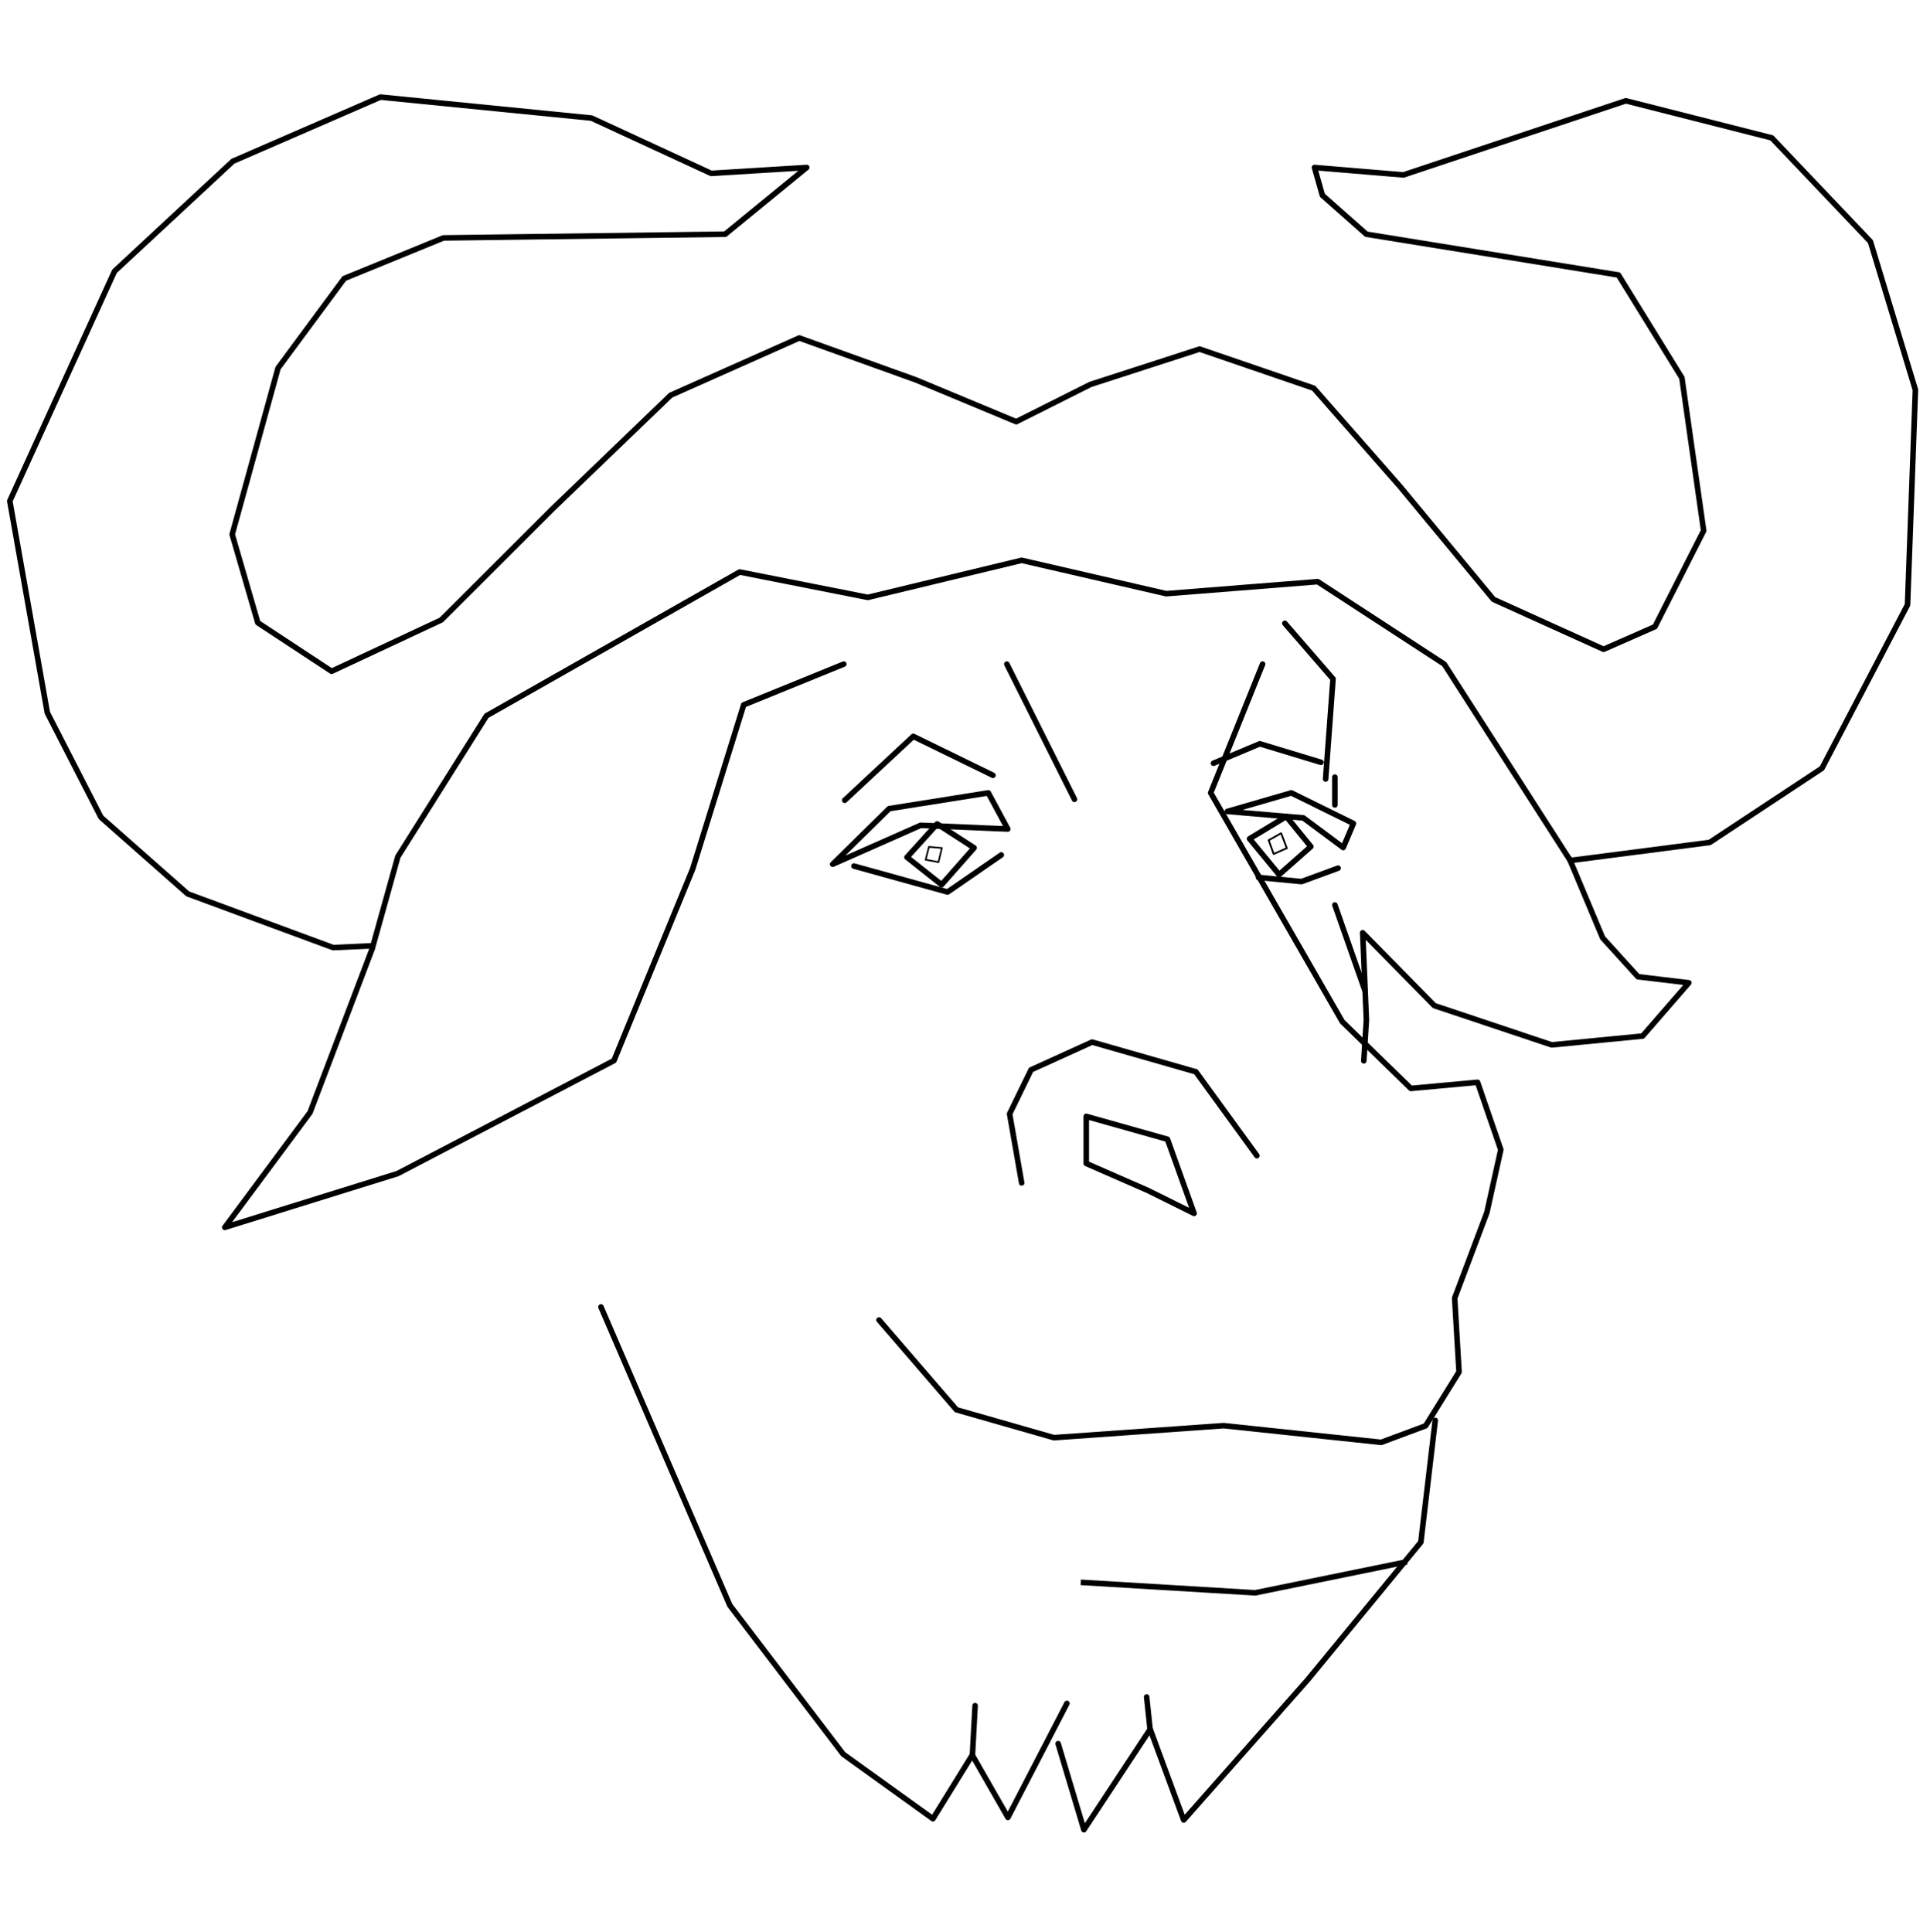 <?xml version="1.0" encoding="UTF-8" standalone="no"?>
<!-- Created with Sodipodi ("http://www.sodipodi.com/") -->

<svg
   xmlns:dc="http://purl.org/dc/elements/1.1/"
   xmlns:cc="http://creativecommons.org/ns#"
   xmlns:rdf="http://www.w3.org/1999/02/22-rdf-syntax-ns#"
   xmlns:svg="http://www.w3.org/2000/svg"
   xmlns="http://www.w3.org/2000/svg"
   xmlns:xlink="http://www.w3.org/1999/xlink"
   xmlns:sodipodi="http://sodipodi.sourceforge.net/DTD/sodipodi-0.dtd"
   xmlns:inkscape="http://www.inkscape.org/namespaces/inkscape"
   width="694.917"
   height="695.823"
   viewBox="0 0 520.701 521.38"
   id="svg602"
   sodipodi:version="0.32"
   sodipodi:docname="gnu_flatten_lowres.svg"
   inkscape:version="0.92.0 unknown"
   version="1.1">
  <sodipodi:namedview
     id="base"
     inkscape:zoom="2.8284271"
     inkscape:cx="403.62612"
     inkscape:cy="390.03979"
     inkscape:window-width="1687"
     inkscape:window-height="881"
     inkscape:window-x="2147"
     inkscape:window-y="89"
     showgrid="false"
     inkscape:window-maximized="0"
     inkscape:current-layer="svg602"
     inkscape:snap-others="false"
     inkscape:snap-nodes="false"
     units="px"
     fit-margin-top="31.7"
     fit-margin-bottom="35.9"
     fit-margin-left="2.5"
     fit-margin-right="2.5" />
  <defs
     id="defs605">
    <linearGradient
       id="linearGradient659">
      <stop
         id="stop660"
         offset="0"
         style="stop-color:#a0a0a0;stop-opacity:1;" />
      <stop
         id="stop661"
         offset="1"
         style="stop-color:#000000;stop-opacity:1;" />
    </linearGradient>
    <linearGradient
       y2="0.052"
       x2="0.46"
       y1="0.967"
       x1="0.466"
       id="linearGradient662"
       xlink:href="#linearGradient659" />
  </defs>
  <path
     inkscape:connector-curvature="0"
     sodipodi:nodetypes="ccccsc"
     id="path629"
     d="M287.851 459.652L271.933 490.412L262.309 473.584L251.7 490.765L227.489 473.349L196.905 433.195L162.139 352.667"
     style="fill:none;stroke:#000000;stroke-width:1.499;stroke-linecap:round;stroke-linejoin:round;stroke-miterlimit:4;stroke-dasharray:none;stroke-dashoffset:0;stroke-opacity:1" />
  <path
     inkscape:connector-curvature="0"
     sodipodi:nodetypes="cscccccccccccccssscsssccccccccs"
     id="path630"
     d="M131.258 193.141L199.557 154.355L234.139 161.199L275.636 151.197L314.64 160.199L355.508 156.954L389.64 179.199L423.64 232.199L461.265 227.324L491.561 207.308L514.64 163.199L516.765 105.199L504.64 65.199L478.015 37.199L438.64 27.199L378.64 47.199L354.64 45.199L356.765 52.699L368.64 63.199L436.64 74.199L453.765 101.949L459.64 143.199L446.498 169.101L432.64 175.199L402.927 161.74L377.64 131.199L354.422 104.741L323.64 94.199L294.196 103.735L274.169 113.786L247.074 102.496L215.64 91.199L180.949 106.645L149.158 137.236L119.064 167.294L89.463 181.139L69.554 168.037L62.64 144.199L75.015 99.324L92.874 75.152L119.64 64.199L195.64 63.199L217.64 45.199L191.873 46.786L159.587 31.862L102.64 26.199L62.827 43.511L30.89 73.199L2.64 135.199L12.765 192.324L27.249 220.558L50.64 241.199L89.89 255.699L100.64 255.199L107.342 231.159L131.258 193.141L131.258 193.141"
     style="fill:none;fill-opacity:1;fill-rule:nonzero;stroke:#000000;stroke-width:1.499;stroke-linecap:round;stroke-linejoin:round;stroke-miterlimit:4;stroke-dasharray:none;stroke-dashoffset:0;stroke-opacity:1" />
  <path
     inkscape:connector-curvature="0"
     sodipodi:nodetypes="cscccc"
     id="path631"
     d="M100.525 255.721L83.64 300.199L60.64 331.199L107.251 316.685L165.64 286.199L186.89 234.449L200.64 190.199L227.64 179.199"
     style="fill:none;stroke:#000000;stroke-width:1.499;stroke-linecap:round;stroke-linejoin:round;stroke-miterlimit:4;stroke-dasharray:none;stroke-dashoffset:0;stroke-opacity:1" />
  <path
     inkscape:connector-curvature="0"
     sodipodi:nodetypes="ccsccc"
     id="path632"
     d="M423.436 231.745L432.381 253.071L441.909 263.563L455.64 265.199L443.165 279.567L418.64 281.949L386.955 271.353L367.64 251.699L368.64 275.199L367.941 286.247"
     style="fill:none;stroke:#000000;stroke-width:1.499;stroke-linecap:round;stroke-linejoin:round;stroke-miterlimit:4;stroke-dasharray:none;stroke-dashoffset:0;stroke-opacity:1" />
  <path
     inkscape:connector-curvature="0"
     sodipodi:nodetypes="c"
     id="path633"
     d=""
     style="fill:none;stroke:#000000;stroke-width:1.499;stroke-linecap:round;stroke-linejoin:round;stroke-miterlimit:4;stroke-dasharray:none;stroke-dashoffset:0;stroke-opacity:1" />
  <path
     inkscape:connector-curvature="0"
     sodipodi:nodetypes="ccc"
     id="path634"
     d="M339.098 311.846L322.648 289.216L294.64 281.199L278.171 288.683L272.39 300.574L275.64 319.199"
     style="fill:none;stroke:#000000;stroke-width:1.499;stroke-linecap:round;stroke-linejoin:round;stroke-miterlimit:4;stroke-dasharray:none;stroke-dashoffset:0;stroke-opacity:1" />
  <path
     inkscape:connector-curvature="0"
     sodipodi:nodetypes="csssss"
     id="path635"
     d="M293.067 301.243L314.98 307.417L322.163 327.424L309.644 321.214L293.067 313.955L293.067 301.243L293.067 301.243"
     style="font-size:12px;fill:none;stroke:#000000;stroke-width:1.499;stroke-linecap:round;stroke-linejoin:round;stroke-miterlimit:4;stroke-dasharray:none;stroke-dashoffset:0" />
  <path
     inkscape:connector-curvature="0"
     sodipodi:nodetypes="cccssssscsc"
     id="path636"
     d="M340.64 179.199L326.64 213.949L362.14 275.699L380.64 293.701L398.635 292.05L404.9 310.229L401.143 327.199L392.456 350.288L393.64 370.199L384.612 384.742L372.64 389.199L330.144 384.695L284.355 387.937L258.04 380.408L237.152 356.179"
     style="fill:none;stroke:#000000;stroke-width:1.499;stroke-linecap:round;stroke-linejoin:round;stroke-miterlimit:4;stroke-dasharray:none;stroke-dashoffset:0;stroke-opacity:1" />
  <path
     inkscape:connector-curvature="0"
     sodipodi:nodetypes="ccscccc"
     id="path637"
     d="M387.217 383.276L383.335 416.133L352.754 453.328L319.36 491.109L310.318 466.608L292.435 493.731L285.483 470.504"
     style="fill:none;stroke:#000000;stroke-width:1.499;stroke-linecap:round;stroke-linejoin:round;stroke-miterlimit:4;stroke-dasharray:none;stroke-dashoffset:0;stroke-opacity:1" />
  <path
     inkscape:connector-curvature="0"
     sodipodi:nodetypes="cc"
     id="path638"
     d="M271.64 179.199L289.887 215.682"
     style="fill:none;stroke:#000000;stroke-width:1.499;stroke-linecap:round;stroke-linejoin:round;stroke-miterlimit:4;stroke-dasharray:none;stroke-dashoffset:0;stroke-opacity:1" />
  <path
     inkscape:connector-curvature="0"
     id="path639"
     d="M346.64 168.199L359.64 183.199L357.64 210.199"
     style="fill:none;stroke:#000000;stroke-width:1.499;stroke-linecap:round;stroke-linejoin:round;stroke-miterlimit:4;stroke-dasharray:none;stroke-dashoffset:0;stroke-opacity:1" />
  <path
     inkscape:connector-curvature="0"
     sodipodi:nodetypes="cc"
     id="path640"
     d="M360.14 244.199L368.19 267.123"
     style="fill:none;stroke:#000000;stroke-width:1.499;stroke-linecap:round;stroke-linejoin:round;stroke-miterlimit:4;stroke-dasharray:none;stroke-dashoffset:0;stroke-opacity:1" />
  <path
     inkscape:connector-curvature="0"
     id="path641"
     d="M360.14 217.199L360.14 209.699"
     style="fill:none;stroke:#000000;stroke-width:1.499;stroke-linecap:round;stroke-linejoin:round;stroke-miterlimit:4;stroke-dasharray:none;stroke-dashoffset:0;stroke-opacity:1" />
  <path
     inkscape:connector-curvature="0"
     id="path642"
     d="M331.14 218.949L348.39 213.949L365.14 222.199L362.39 228.699L351.64 220.699L331.14 218.949L331.14 218.949"
     style="fill:none;fill-opacity:1;stroke:#000000;stroke-width:1.499;stroke-linecap:round;stroke-linejoin:round;stroke-miterlimit:4;stroke-dasharray:none;stroke-dashoffset:0;stroke-opacity:1" />
  <path
     inkscape:connector-curvature="0"
     sodipodi:nodetypes="cssssc"
     id="path643"
     d="m 347.035,220.329 -9.909,5.987 7.968,9.683 8.562,-7.554 -6.62,-8.116 v 0"
     style="font-size:12px;fill:none;stroke:#000000;stroke-width:1.499;stroke-linecap:round;stroke-linejoin:round;stroke-miterlimit:4;stroke-dasharray:none;stroke-dashoffset:0" />
  <path
     inkscape:connector-curvature="0"
     sodipodi:nodetypes="ccccsc"
     id="path644"
     d="M271.89 223.699L266.64 213.949L239.889 218.198L224.64 233.199L248.386 222.699L271.89 223.699L271.89 223.699"
     style="fill:none;fill-opacity:1;stroke:#000000;stroke-width:1.499;stroke-linecap:round;stroke-linejoin:round;stroke-miterlimit:4;stroke-dasharray:none;stroke-dashoffset:0;stroke-opacity:1" />
  <path
     inkscape:connector-curvature="0"
     sodipodi:nodetypes="ccc"
     id="path645"
     d="M230.387 233.699L255.648 240.701L270.14 230.699"
     style="fill:none;stroke:#000000;stroke-width:1.499;stroke-linecap:round;stroke-linejoin:round;stroke-miterlimit:4;stroke-dasharray:none;stroke-dashoffset:0;stroke-opacity:1" />
  <path
     inkscape:connector-curvature="0"
     sodipodi:nodetypes="sssss"
     id="path646"
     d="M252.832 222.334L244.699 231.32L254.032 238.723L262.81 228.778L252.832 222.334L252.832 222.334"
     style="fill:none;fill-opacity:1;stroke:#000000;stroke-width:1.499;stroke-linecap:round;stroke-linejoin:round;stroke-miterlimit:4;stroke-dasharray:none;stroke-dashoffset:0;stroke-opacity:1" />
  <path
     inkscape:connector-curvature="0"
     sodipodi:nodetypes="ccc"
     id="path647"
     d="M227.889 215.941L246.393 198.699L267.89 209.199"
     style="fill:none;stroke:#000000;stroke-width:1.499;stroke-linecap:round;stroke-linejoin:round;stroke-miterlimit:4;stroke-dasharray:none;stroke-dashoffset:0;stroke-opacity:1" />
  <path
     inkscape:connector-curvature="0"
     sodipodi:nodetypes="ccc"
     id="path648"
     d="M327.391 205.952L339.888 200.699L356.384 205.698"
     style="fill:none;stroke:#000000;stroke-width:1.499;stroke-linecap:round;stroke-linejoin:round;stroke-miterlimit:4;stroke-dasharray:none;stroke-dashoffset:0;stroke-opacity:1" />
  <path
     inkscape:connector-curvature="0"
     sodipodi:nodetypes="ccc"
     id="path652"
     d="M339.528 236.758L351.142 237.882L361.008 234.261"
     style="fill:none;fill-opacity:1;fill-rule:evenodd;stroke:#000000;stroke-width:1.499;stroke-linecap:round;stroke-linejoin:round;stroke-miterlimit:4;stroke-dasharray:none;stroke-dashoffset:0;stroke-opacity:1" />
  <ellipse
     ry="3.164"
     rx="2.997"
     cy="229.182"
     cx="250.861"
     id="path657"
     style="fill:none;fill-opacity:1;fill-rule:evenodd;stroke:none;stroke-width:1.499;stroke-linecap:round;stroke-linejoin:round;stroke-miterlimit:4;stroke-dasharray:none;stroke-dashoffset:0;stroke-opacity:1" />
  <ellipse
     ry="2.768"
     rx="2.623"
     cy="227.038"
     cx="343.15"
     id="path658"
     style="fill:none;fill-opacity:1;fill-rule:evenodd;stroke:none;stroke-width:1.499;stroke-linecap:round;stroke-linejoin:round;stroke-miterlimit:4;stroke-dasharray:none;stroke-dashoffset:0;stroke-opacity:1" />
  <path
     inkscape:connector-curvature="0"
     sodipodi:nodetypes="cc"
     id="path736"
     d="M262.371 473.325L263.077 460.255"
     style="fill:none;fill-opacity:1;fill-rule:evenodd;stroke:#000000;stroke-width:1.499;stroke-linecap:round;stroke-linejoin:round;stroke-miterlimit:4;stroke-dasharray:none;stroke-dashoffset:0;stroke-opacity:1" />
  <path
     inkscape:connector-curvature="0"
     sodipodi:nodetypes="cc"
     id="path737"
     d="M310.293 466.729L309.364 457.914"
     style="fill:none;fill-opacity:1;fill-rule:evenodd;stroke:#000000;stroke-width:1.499;stroke-linecap:round;stroke-linejoin:round;stroke-miterlimit:4;stroke-dasharray:none;stroke-dashoffset:0;stroke-opacity:1" />
  <path
     sodipodi:nodetypes="cc"
     inkscape:connector-curvature="0"
     id="path4530"
     d="M379.557 421.44L338.645 429.801L291.58 426.975"
     style="fill:none;stroke:#000000;stroke-width:1.499;stroke-linecap:butt;stroke-linejoin:miter;stroke-miterlimit:4;stroke-dasharray:none;stroke-opacity:1" />
  <path
     inkscape:connector-curvature="0"
     sodipodi:nodetypes="sssss"
     id="path646-3"
     d="m 250.616,228.517 -0.879,3.469 3.459,0.64 0.914,-3.809 -3.495,-0.301 v 0"
     style="fill:none;fill-opacity:1;stroke:#000000;stroke-width:0.443;stroke-linecap:round;stroke-linejoin:round;stroke-miterlimit:4;stroke-dasharray:none;stroke-dashoffset:0;stroke-opacity:1" />
  <path
     inkscape:connector-curvature="0"
     sodipodi:nodetypes="sssss"
     id="path646-3-6"
     d="m 342.276,226.726 1.352,3.705 3.547,-1.563 -1.531,-4.036 -3.369,1.894 v 0"
     style="fill:none;fill-opacity:1;stroke:#000000;stroke-width:0.488;stroke-linecap:round;stroke-linejoin:round;stroke-miterlimit:4;stroke-dasharray:none;stroke-dashoffset:0;stroke-opacity:1" />
</svg>
